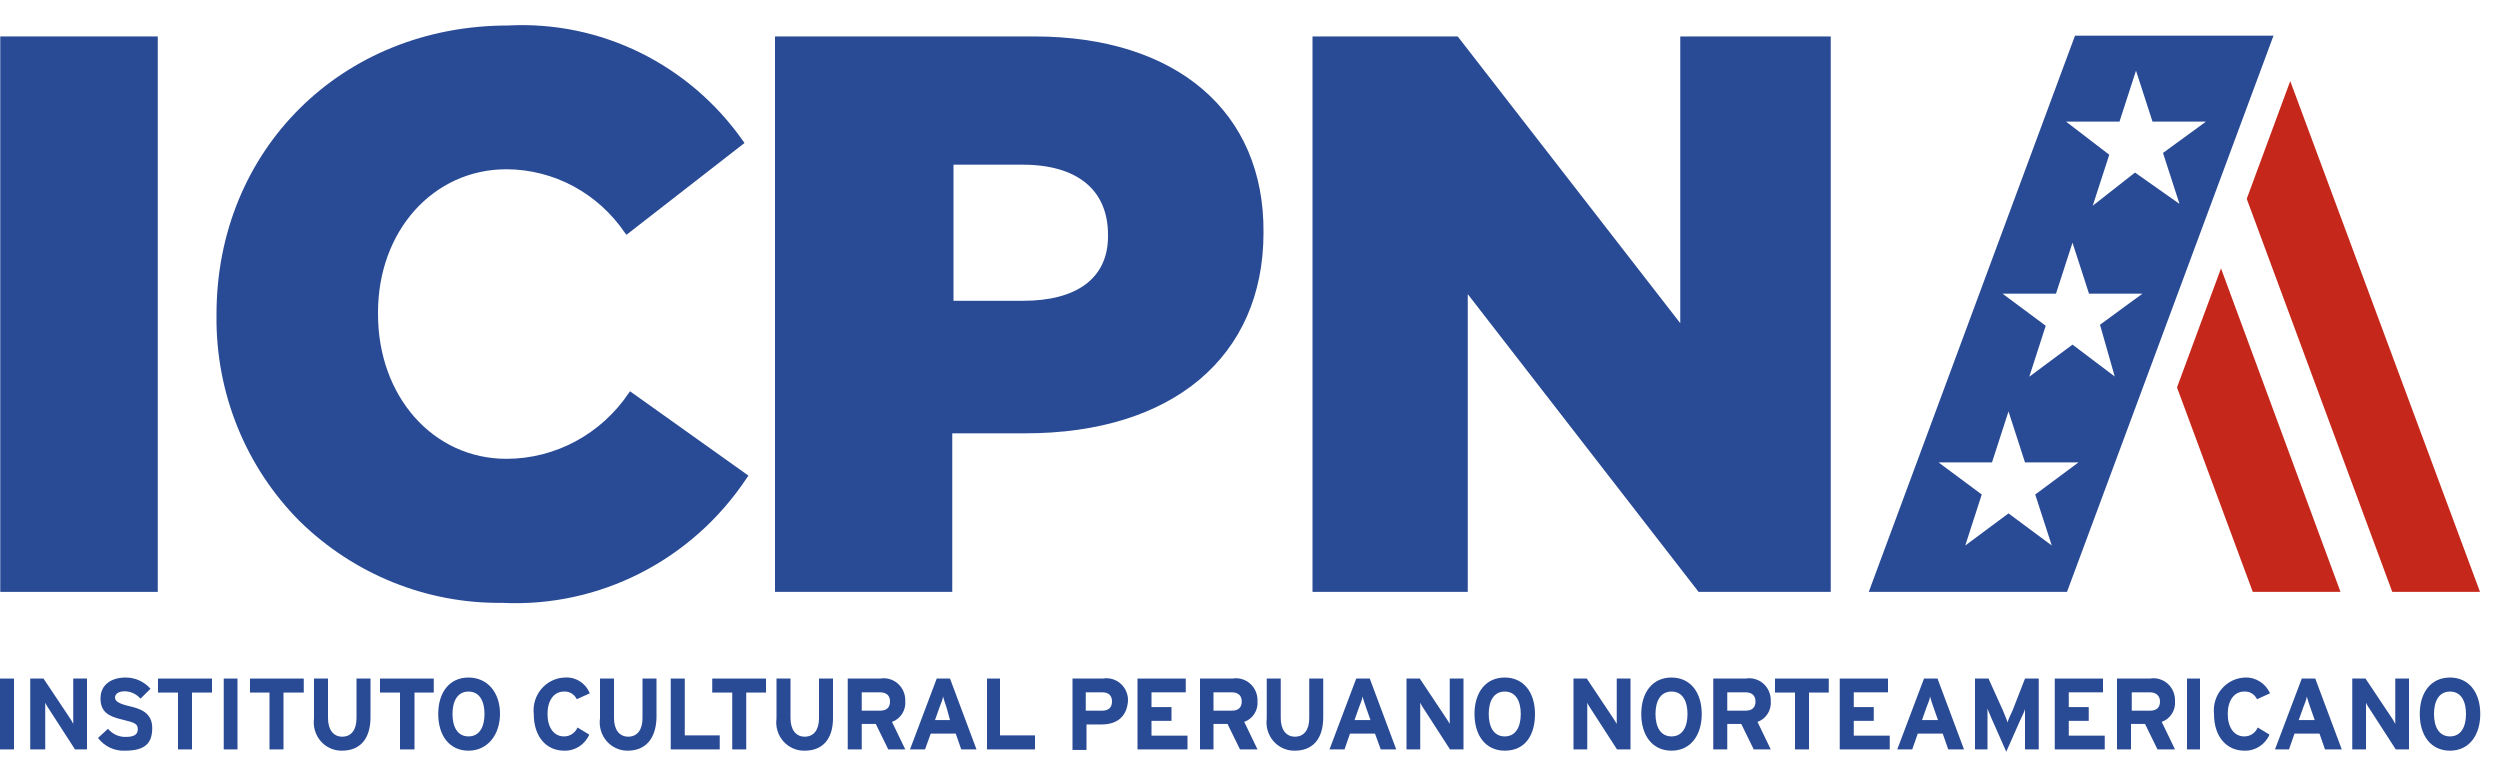 <?xml version="1.0" encoding="UTF-8"?>
<svg width="85px" height="26px" viewBox="0 0 85 26" version="1.1" xmlns="http://www.w3.org/2000/svg" xmlns:xlink="http://www.w3.org/1999/xlink">
    <!-- Generator: Sketch 41 (35326) - http://www.bohemiancoding.com/sketch -->
    <title>ICPNA logo</title>
    <desc>Created with Sketch.</desc>
    <defs></defs>
    <g id="Page-1" stroke="none" stroke-width="1" fill="none" fill-rule="evenodd">
        <g id="ICPNA-logo">
            <g id="texto" transform="translate(0, 23)" fill="#294A95">
                <polygon id="Shape" points="0 2.48 0 0.071 0.476 0.071 0.476 2.48"></polygon>
                <path d="M2.55,2.48 L1.7,1.163 C1.641,1.076 1.564,0.955 1.538,0.894 L1.538,1.423 L1.538,2.48 L1.028,2.48 L1.028,0.071 L1.479,0.071 L2.329,1.345 C2.389,1.431 2.465,1.553 2.49,1.613 L2.49,1.085 L2.49,0.071 L2.958,0.071 L2.958,2.48 L2.55,2.48 Z" id="Shape"></path>
                <path d="M4.25,2.523 C3.893,2.54 3.55,2.378 3.332,2.09 L3.672,1.778 C3.821,1.959 4.043,2.061 4.276,2.055 C4.556,2.055 4.684,1.977 4.684,1.795 C4.684,1.613 4.598,1.57 4.157,1.466 C3.715,1.362 3.417,1.223 3.417,0.747 C3.417,0.27 3.8,0.036 4.267,0.036 C4.591,0.033 4.9,0.172 5.117,0.417 L4.777,0.755 C4.644,0.6 4.452,0.509 4.25,0.504 C3.995,0.504 3.91,0.617 3.91,0.721 C3.91,0.825 4.012,0.92 4.386,1.007 C4.76,1.093 5.176,1.223 5.176,1.752 C5.176,2.281 4.921,2.523 4.25,2.523 Z" id="Shape"></path>
                <polygon id="Shape" points="6.528 0.547 6.528 2.48 6.052 2.48 6.052 0.547 5.372 0.547 5.372 0.071 7.208 0.071 7.208 0.547"></polygon>
                <polygon id="Shape" points="7.607 2.48 7.607 0.071 8.075 0.071 8.075 2.48"></polygon>
                <polygon id="Shape" points="9.639 0.547 9.639 2.48 9.163 2.48 9.163 0.547 8.5 0.547 8.5 0.071 10.328 0.071 10.328 0.547"></polygon>
                <path d="M11.628,2.523 C11.353,2.528 11.089,2.411 10.906,2.201 C10.723,1.991 10.639,1.71 10.676,1.431 L10.676,0.071 L11.152,0.071 L11.152,1.414 C11.152,1.804 11.331,2.047 11.636,2.047 C11.943,2.047 12.121,1.813 12.121,1.423 L12.121,0.071 L12.597,0.071 L12.597,1.414 C12.588,2.133 12.232,2.523 11.628,2.523 Z" id="Shape"></path>
                <polygon id="Shape" points="14.093 0.547 14.093 2.48 13.6 2.48 13.6 0.547 12.92 0.547 12.92 0.071 14.748 0.071 14.748 0.547"></polygon>
                <path d="M15.929,2.523 C15.283,2.523 14.9,2.012 14.9,1.275 C14.9,0.539 15.283,0.036 15.929,0.036 C16.575,0.036 17,0.547 17,1.267 C17,1.986 16.575,2.523 15.929,2.523 Z M15.929,0.513 C15.546,0.513 15.385,0.851 15.385,1.275 C15.385,1.7 15.546,2.038 15.929,2.038 C16.311,2.038 16.473,1.7 16.473,1.275 C16.473,0.851 16.311,0.513 15.929,0.513 Z" id="Shape"></path>
                <path d="M19.61,0.773 C19.53,0.604 19.359,0.501 19.176,0.513 C18.819,0.513 18.615,0.833 18.615,1.275 C18.615,1.717 18.819,2.038 19.176,2.038 C19.375,2.041 19.556,1.921 19.635,1.735 L20.035,1.977 C19.886,2.318 19.55,2.534 19.184,2.523 C18.564,2.523 18.148,2.038 18.148,1.275 C18.114,0.966 18.209,0.656 18.409,0.421 C18.609,0.186 18.896,0.046 19.201,0.036 C19.569,0.008 19.912,0.225 20.052,0.573 L19.61,0.773 Z" id="Shape"></path>
                <path d="M21.335,2.523 C21.061,2.524 20.8,2.402 20.62,2.191 C20.441,1.98 20.36,1.699 20.4,1.423 L20.4,0.071 L20.876,0.071 L20.876,1.414 C20.876,1.804 21.055,2.047 21.36,2.047 C21.666,2.047 21.845,1.813 21.845,1.423 L21.845,0.071 L22.321,0.071 L22.321,1.414 C22.296,2.133 21.939,2.523 21.335,2.523 Z" id="Shape"></path>
                <polygon id="Shape" points="22.805 2.48 22.805 0.071 23.282 0.071 23.282 2.003 24.471 2.003 24.471 2.48"></polygon>
                <polygon id="Shape" points="25.372 0.547 25.372 2.48 24.896 2.48 24.896 0.547 24.216 0.547 24.216 0.071 26.044 0.071 26.044 0.547"></polygon>
                <path d="M27.361,2.523 C27.085,2.531 26.818,2.414 26.633,2.204 C26.448,1.994 26.363,1.711 26.401,1.431 L26.401,0.071 L26.877,0.071 L26.877,1.414 C26.877,1.804 27.055,2.047 27.361,2.047 C27.668,2.047 27.846,1.813 27.846,1.423 L27.846,0.071 L28.322,0.071 L28.322,1.414 C28.322,2.133 27.965,2.523 27.361,2.523 Z" id="Shape"></path>
                <path d="M30.201,2.48 L29.776,1.613 L29.299,1.613 L29.299,2.48 L28.823,2.48 L28.823,0.071 L29.928,0.071 C30.145,0.034 30.366,0.099 30.531,0.246 C30.696,0.394 30.787,0.61 30.779,0.833 C30.807,1.148 30.621,1.441 30.328,1.544 L30.779,2.48 L30.201,2.48 Z M29.92,0.539 L29.299,0.539 L29.299,1.163 L29.92,1.163 C30.141,1.163 30.26,1.059 30.26,0.851 C30.26,0.643 30.133,0.539 29.92,0.539 L29.92,0.539 Z" id="Shape"></path>
                <path d="M32.682,2.48 L32.495,1.943 L31.645,1.943 L31.45,2.48 L30.94,2.48 L31.849,0.071 L32.3,0.071 L33.201,2.48 L32.682,2.48 Z M32.181,1.05 C32.13,0.911 32.087,0.764 32.062,0.677 C32.062,0.764 31.994,0.911 31.943,1.05 L31.79,1.483 L32.3,1.483 L32.181,1.05 Z" id="Shape"></path>
                <polygon id="Shape" points="33.558 2.48 33.558 0.071 34 0.071 34 2.003 35.19 2.003 35.19 2.48"></polygon>
                <path d="M37.459,1.631 L36.941,1.631 L36.941,2.497 L36.465,2.497 L36.465,0.071 L37.502,0.071 C37.719,0.034 37.94,0.099 38.104,0.246 C38.269,0.394 38.36,0.61 38.352,0.833 C38.309,1.397 37.944,1.631 37.459,1.631 Z M37.459,0.539 L36.916,0.539 L36.916,1.163 L37.468,1.163 C37.689,1.163 37.808,1.059 37.808,0.851 C37.808,0.643 37.689,0.539 37.477,0.539 L37.459,0.539 Z" id="Shape"></path>
                <polygon id="Shape" points="38.675 2.48 38.675 0.071 40.316 0.071 40.316 0.539 39.151 0.539 39.151 1.041 39.831 1.041 39.831 1.509 39.151 1.509 39.151 2.012 40.375 2.012 40.375 2.48"></polygon>
                <polygon id="Shape" points="62.551 2.48 62.551 0.071 64.192 0.071 64.192 0.539 63.028 0.539 63.028 1.041 63.708 1.041 63.708 1.509 63.028 1.509 63.028 2.012 64.251 2.012 64.251 2.48"></polygon>
                <polygon id="Shape" points="69.862 2.48 69.862 0.071 71.502 0.071 71.502 0.539 70.338 0.539 70.338 1.041 71.017 1.041 71.017 1.509 70.338 1.509 70.338 2.012 71.561 2.012 71.561 2.48"></polygon>
                <path d="M42.16,2.48 L41.735,1.613 L41.259,1.613 L41.259,2.48 L40.8,2.48 L40.8,0.071 L41.905,0.071 C42.122,0.034 42.343,0.099 42.507,0.246 C42.672,0.394 42.763,0.61 42.755,0.833 C42.784,1.148 42.597,1.441 42.304,1.544 L42.755,2.48 L42.16,2.48 Z M41.88,0.539 L41.259,0.539 L41.259,1.163 L41.88,1.163 C42.1,1.163 42.219,1.059 42.219,0.851 C42.219,0.643 42.092,0.539 41.88,0.539 L41.88,0.539 Z" id="Shape"></path>
                <path d="M44.022,2.523 C43.746,2.528 43.482,2.411 43.299,2.201 C43.116,1.991 43.032,1.71 43.069,1.431 L43.069,0.071 L43.545,0.071 L43.545,1.414 C43.545,1.804 43.724,2.047 44.03,2.047 C44.336,2.047 44.514,1.813 44.514,1.423 L44.514,0.071 L44.99,0.071 L44.99,1.414 C44.982,2.133 44.625,2.523 44.022,2.523 Z" id="Shape"></path>
                <path d="M46.946,2.48 L46.75,1.943 L45.9,1.943 L45.713,2.48 L45.203,2.48 L46.112,0.071 L46.572,0.071 L47.472,2.48 L46.946,2.48 Z M46.444,1.05 C46.393,0.911 46.35,0.764 46.325,0.677 C46.325,0.764 46.257,0.911 46.206,1.05 L46.053,1.483 L46.597,1.483 L46.444,1.05 Z" id="Shape"></path>
                <path d="M49.3,2.48 L48.45,1.163 C48.391,1.076 48.314,0.955 48.288,0.894 L48.288,1.423 L48.288,2.48 L47.821,2.48 L47.821,0.071 L48.272,0.071 L49.121,1.345 C49.181,1.431 49.258,1.553 49.291,1.613 L49.291,1.085 L49.291,0.071 L49.759,0.071 L49.759,2.48 L49.3,2.48 Z" id="Shape"></path>
                <path d="M51.161,2.523 C50.516,2.523 50.133,2.012 50.133,1.275 C50.133,0.539 50.516,0.036 51.161,0.036 C51.807,0.036 52.19,0.547 52.19,1.275 C52.19,2.003 51.85,2.523 51.161,2.523 Z M51.161,0.513 C50.779,0.513 50.617,0.851 50.617,1.275 C50.617,1.7 50.779,2.038 51.161,2.038 C51.544,2.038 51.706,1.7 51.706,1.275 C51.706,0.851 51.544,0.513 51.161,0.513 Z" id="Shape"></path>
                <path d="M54.978,2.48 L54.128,1.163 C54.069,1.076 53.992,0.955 53.967,0.894 L53.967,1.423 L53.967,2.48 L53.499,2.48 L53.499,0.071 L53.95,0.071 L54.8,1.345 C54.859,1.431 54.935,1.553 54.969,1.613 L54.969,1.085 L54.969,0.071 L55.437,0.071 L55.437,2.48 L54.978,2.48 Z" id="Shape"></path>
                <path d="M56.831,2.523 C56.185,2.523 55.803,2.012 55.803,1.275 C55.803,0.539 56.185,0.036 56.831,0.036 C57.477,0.036 57.859,0.547 57.859,1.275 C57.859,2.003 57.477,2.523 56.831,2.523 Z M56.831,0.513 C56.449,0.513 56.287,0.851 56.287,1.275 C56.287,1.7 56.449,2.038 56.831,2.038 C57.214,2.038 57.375,1.7 57.375,1.275 C57.375,0.851 57.214,0.513 56.831,0.513 Z" id="Shape"></path>
                <path d="M59.627,2.48 L59.203,1.613 L58.727,1.613 L58.727,2.48 L58.251,2.48 L58.251,0.071 L59.355,0.071 C59.572,0.034 59.793,0.099 59.958,0.246 C60.123,0.394 60.214,0.61 60.206,0.833 C60.234,1.148 60.048,1.441 59.755,1.544 L60.206,2.48 L59.627,2.48 Z M59.347,0.539 L58.727,0.539 L58.727,1.163 L59.347,1.163 C59.568,1.163 59.687,1.059 59.687,0.851 C59.687,0.643 59.559,0.539 59.347,0.539 L59.347,0.539 Z" id="Shape"></path>
                <polygon id="Shape" points="61.506 0.547 61.506 2.48 61.03 2.48 61.03 0.547 60.35 0.547 60.35 0.071 62.178 0.071 62.178 0.547"></polygon>
                <path d="M66.24,2.48 L66.053,1.943 L65.204,1.943 L65.016,2.48 L64.507,2.48 L65.416,0.071 L65.875,0.071 L66.776,2.48 L66.24,2.48 Z M65.739,1.05 C65.688,0.911 65.645,0.764 65.62,0.677 C65.62,0.764 65.552,0.911 65.501,1.05 L65.348,1.483 L65.892,1.483 L65.739,1.05 Z" id="Shape"></path>
                <path d="M68.85,2.48 L68.85,1.613 L68.85,1.085 C68.85,1.171 68.748,1.345 68.689,1.483 L68.213,2.558 L67.737,1.483 C67.677,1.345 67.6,1.171 67.575,1.085 L67.575,1.613 L67.575,2.48 L67.15,2.48 L67.15,0.071 L67.609,0.071 L68.102,1.163 C68.162,1.301 68.23,1.483 68.263,1.57 C68.263,1.483 68.365,1.301 68.425,1.163 L68.85,0.071 L69.317,0.071 L69.317,2.48 L68.85,2.48 Z" id="Shape"></path>
                <path d="M73.355,2.48 L72.93,1.613 L72.454,1.613 L72.454,2.48 L71.978,2.48 L71.978,0.071 L73.1,0.071 C73.317,0.034 73.538,0.099 73.702,0.246 C73.867,0.394 73.958,0.61 73.95,0.833 C73.979,1.148 73.792,1.441 73.499,1.544 L73.95,2.48 L73.355,2.48 Z M73.1,0.539 L72.48,0.539 L72.48,1.163 L73.1,1.163 C73.321,1.163 73.44,1.059 73.44,0.851 C73.44,0.643 73.287,0.539 73.1,0.539 Z" id="Shape"></path>
                <polygon id="Shape" points="74.358 2.48 74.358 0.071 74.8 0.071 74.8 2.48"></polygon>
                <path d="M76.738,0.773 C76.659,0.604 76.487,0.501 76.305,0.513 C75.948,0.513 75.743,0.833 75.743,1.275 C75.743,1.717 75.948,2.038 76.305,2.038 C76.504,2.041 76.685,1.921 76.763,1.735 L77.163,1.977 C77.015,2.318 76.679,2.534 76.313,2.523 C75.692,2.523 75.276,2.038 75.276,1.275 C75.243,0.966 75.337,0.656 75.538,0.421 C75.738,0.186 76.025,0.046 76.33,0.036 C76.694,0.021 77.031,0.234 77.18,0.573 L76.738,0.773 Z" id="Shape"></path>
                <path d="M79.05,2.48 L78.863,1.943 L78.013,1.943 L77.826,2.48 L77.35,2.48 L78.26,0.071 L78.719,0.071 L79.62,2.48 L79.05,2.48 Z M78.549,1.05 C78.498,0.911 78.455,0.764 78.43,0.677 C78.43,0.764 78.362,0.911 78.311,1.05 L78.157,1.483 L78.701,1.483 L78.549,1.05 Z" id="Shape"></path>
                <path d="M81.456,2.48 L80.606,1.163 C80.546,1.076 80.469,0.955 80.444,0.894 L80.444,1.423 L80.444,2.48 L79.977,2.48 L79.977,0.071 L80.427,0.071 L81.277,1.345 C81.337,1.431 81.413,1.553 81.439,1.613 L81.439,1.085 L81.439,0.071 L81.906,0.071 L81.906,2.48 L81.456,2.48 Z" id="Shape"></path>
                <path d="M83.3,2.523 C82.654,2.523 82.272,2.012 82.272,1.275 C82.272,0.539 82.654,0.036 83.3,0.036 C83.946,0.036 84.329,0.547 84.329,1.275 C84.329,2.003 83.946,2.523 83.3,2.523 Z M83.3,0.513 C82.918,0.513 82.756,0.851 82.756,1.275 C82.756,1.7 82.918,2.038 83.3,2.038 C83.683,2.038 83.844,1.7 83.844,1.275 C83.844,0.851 83.683,0.513 83.3,0.513 Z" id="Shape"></path>
            </g>
            <g id="icpna">
                <polygon id="Shape" fill="#C5271A" points="75.514 9.126 74.018 13.173 76.594 20.124 79.577 20.124"></polygon>
                <polygon id="Shape" fill="#C5271A" points="81.337 20.124 84.32 20.124 77.868 2.756 76.389 6.76"></polygon>
                <rect id="Rectangle-path" fill="#294A95" x="0.009" y="1.239" width="5.355" height="18.885"></rect>
                <path d="M21.42,13.303 L21.378,13.364 C20.437,14.761 18.883,15.598 17.221,15.6 C14.73,15.6 12.852,13.485 12.852,10.677 L12.852,10.625 C12.852,7.852 14.73,5.755 17.221,5.755 C18.831,5.76 20.336,6.57 21.25,7.921 L21.301,7.982 L25.313,4.862 L25.27,4.801 C23.438,2.184 20.422,0.7 17.272,0.867 C11.628,0.867 7.361,5.087 7.361,10.686 L7.361,10.738 C7.333,13.366 8.359,15.892 10.2,17.732 C12.047,19.534 14.512,20.526 17.068,20.497 C20.383,20.66 23.542,19.047 25.398,16.241 L25.449,16.172 L21.42,13.303 Z" id="Shape" fill="#294A95"></path>
                <path d="M35.164,1.239 L26.35,1.239 L26.35,20.124 L32.377,20.124 L32.377,14.733 L34.858,14.733 C39.856,14.733 42.959,12.133 42.959,7.913 L42.959,7.904 C42.993,3.796 39.992,1.239 35.164,1.239 Z M37.672,8.034 C37.672,9.49 36.567,10.227 34.791,10.227 L32.419,10.227 L32.419,5.599 L34.765,5.599 C36.635,5.599 37.672,6.465 37.672,7.982 L37.672,8.034 Z" id="Shape" fill="#294A95"></path>
                <polygon id="Shape" fill="#294A95" points="57.129 1.239 57.129 10.989 49.589 1.274 49.563 1.239 44.625 1.239 44.625 20.124 49.904 20.124 49.904 10.001 57.732 20.098 57.749 20.124 62.245 20.124 62.245 1.239"></polygon>
                <path d="M70.55,1.213 L63.538,20.124 L70.278,20.124 L77.299,1.213 L70.55,1.213 Z M69.198,16.813 L69.76,18.547 L68.289,17.455 L66.819,18.547 L67.379,16.813 L65.909,15.721 L67.728,15.721 L68.289,13.988 L68.85,15.721 L70.669,15.721 L69.198,16.813 Z M71.901,12.801 L70.465,11.717 L68.995,12.809 L69.555,11.076 L68.085,9.984 L69.904,9.984 L70.465,8.251 L71.026,9.984 L72.845,9.984 L71.4,11.041 L71.901,12.801 Z M72.59,5.867 L71.153,6.994 L71.715,5.261 L70.244,4.134 L72.063,4.134 L72.624,2.401 L73.185,4.134 L75.004,4.134 L73.542,5.2 L74.103,6.933 L72.59,5.867 Z" id="Shape" fill="#294A95"></path>
            </g>
        </g>
    </g>
</svg>